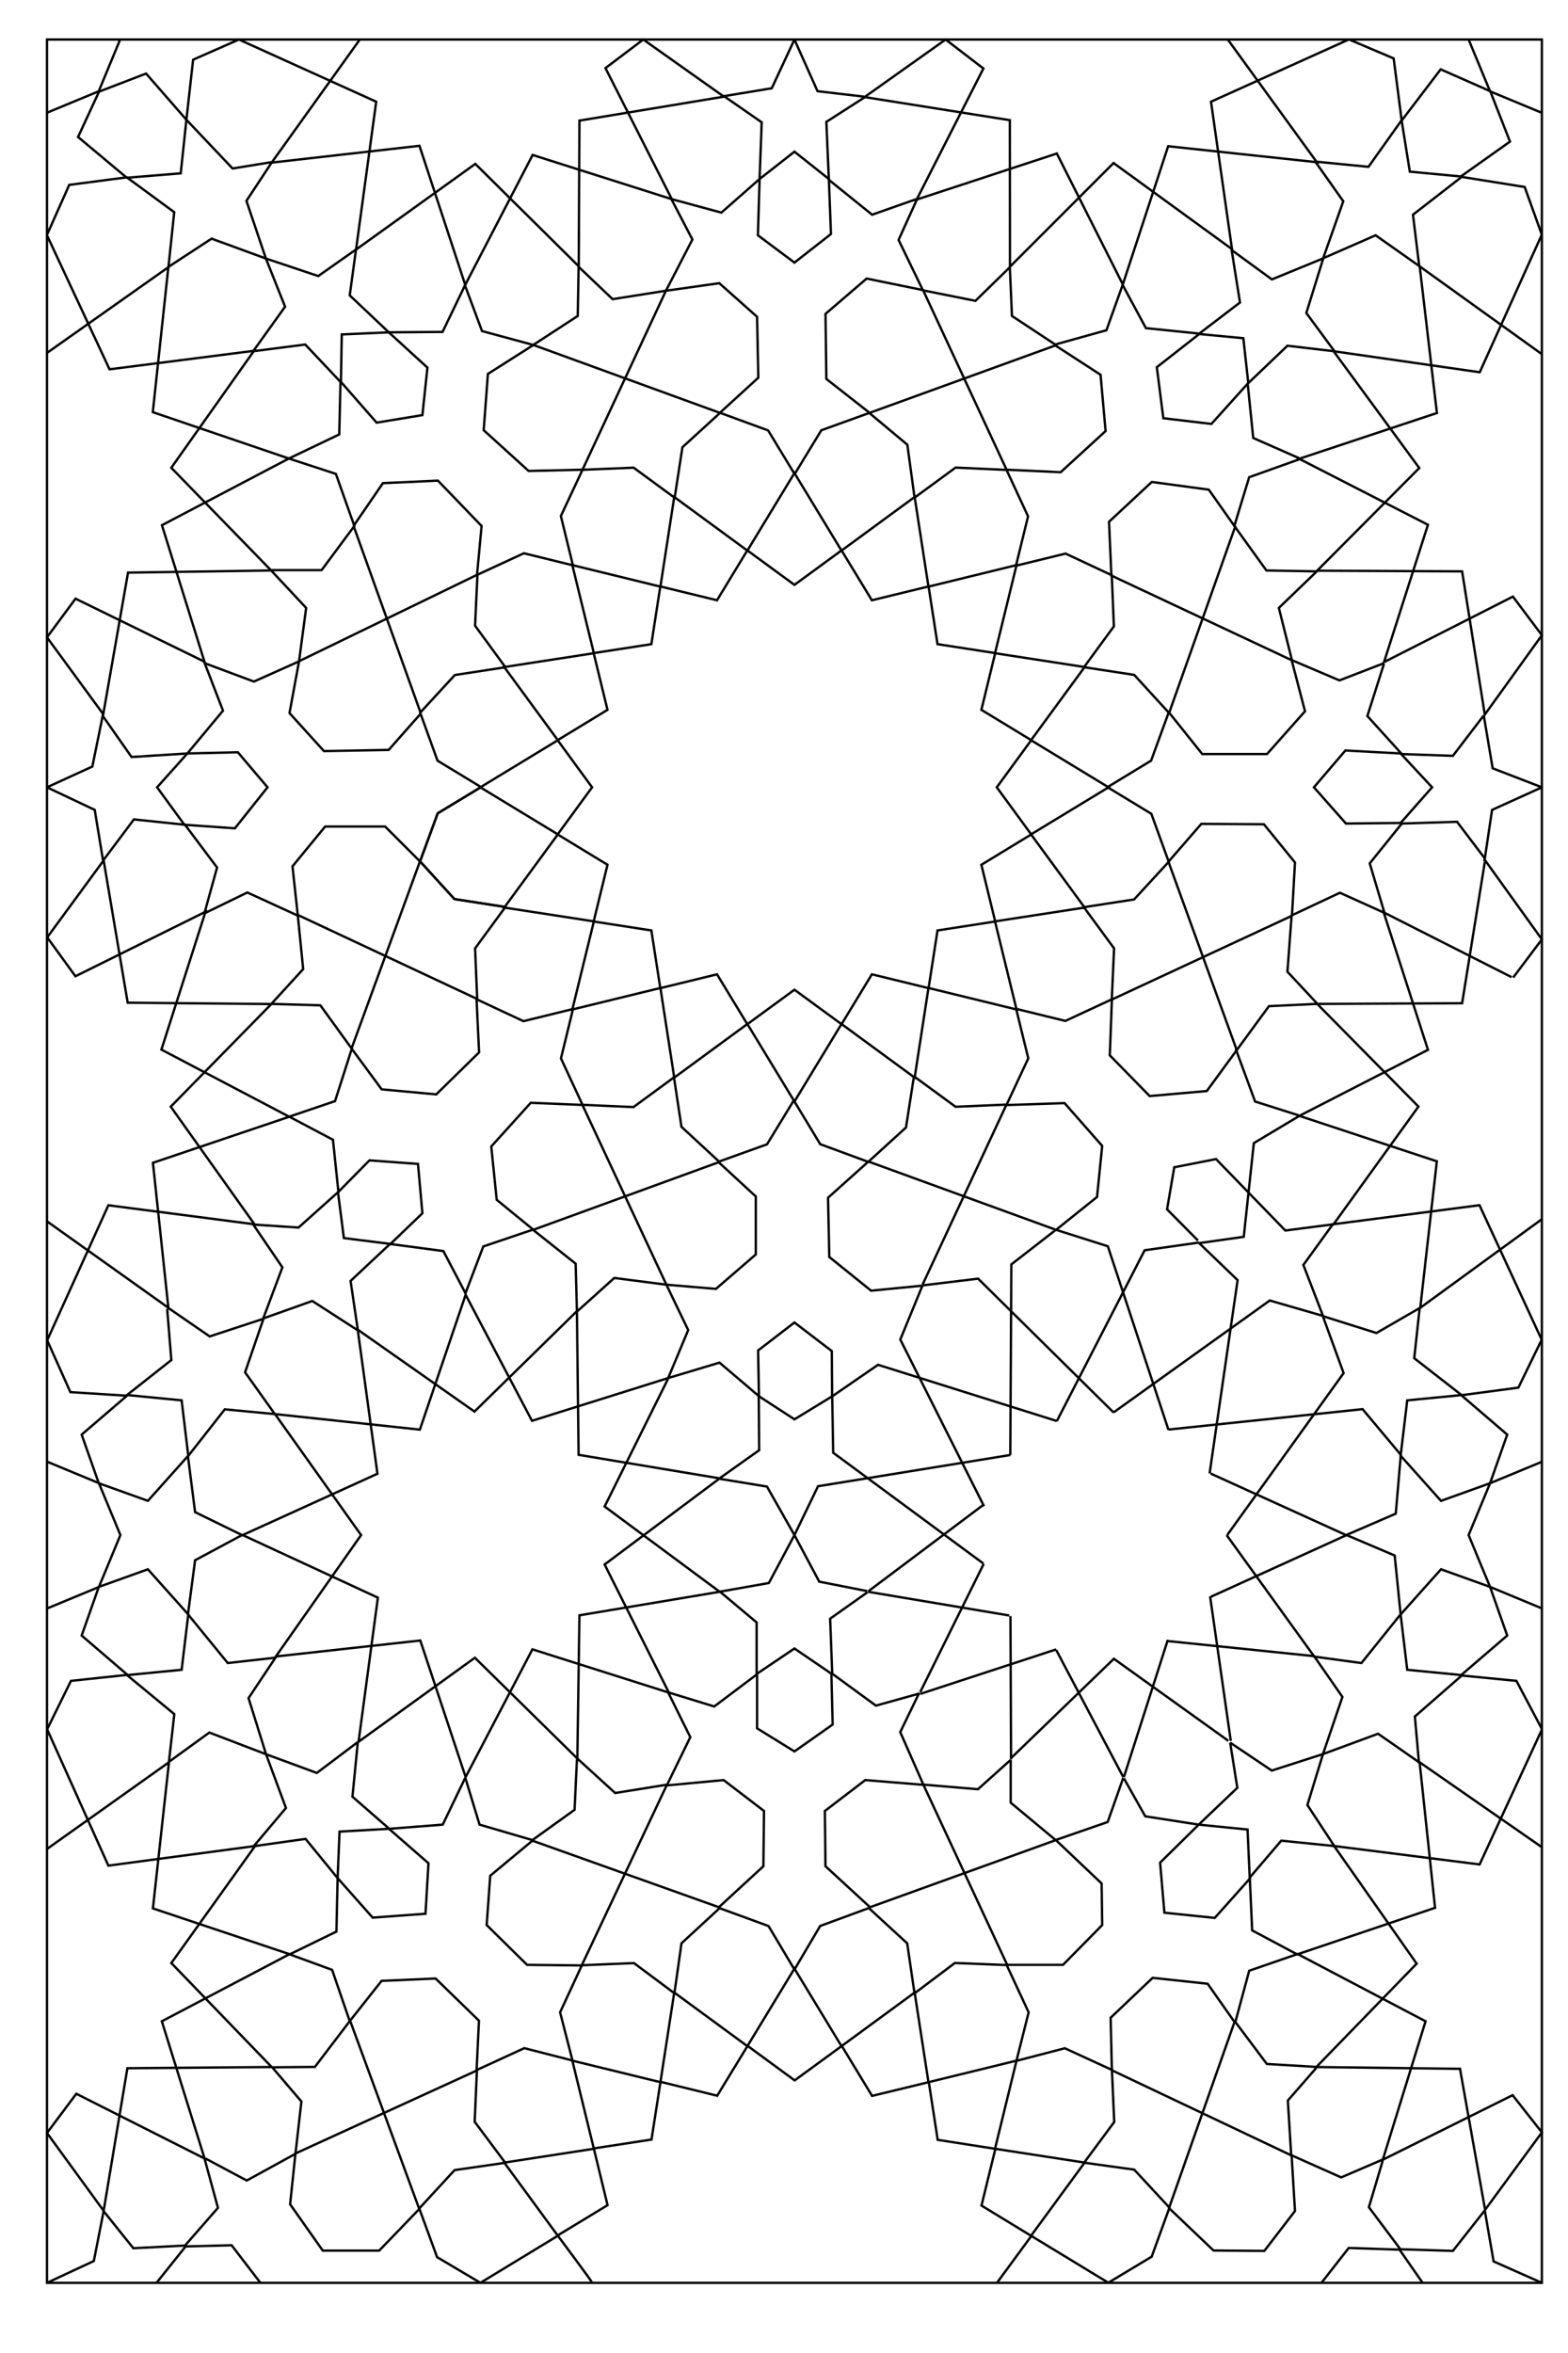 <svg xmlns="http://www.w3.org/2000/svg" xmlns:xlink="http://www.w3.org/1999/xlink" xmlns:inkscape="http://www.inkscape.org/namespaces/inkscape" version="1.1" width="400" height="600" viewBox="0 0 400 600">
<g>
<path stroke-width=".6" stroke-linecap="butt" stroke-miterlimit="4" stroke-linejoin="miter" fill="none" stroke="#000000" d="M221.652 296.227 269.312 313.574"/>
<path stroke-width=".6" stroke-linecap="butt" stroke-miterlimit="4" stroke-linejoin="miter" fill="none" stroke="#000000" d="M256.742 281.691 235.309 327.656"/>
<path stroke-width=".6" stroke-linecap="butt" stroke-miterlimit="4" stroke-linejoin="miter" fill="none" stroke="#000000" d="M283.539 254.922 329.527 233.539"/>
<path stroke-width=".6" stroke-linecap="butt" stroke-miterlimit="4" stroke-linejoin="miter" fill="none" stroke="#000000" d="M298.113 219.848 315.406 267.527"/>
<path stroke-width=".6" stroke-linecap="butt" stroke-miterlimit="4" stroke-linejoin="miter" fill="none" stroke="#000000" d="M233.328 274.785 214.668 261.113 202.664 280.883 190.656 261.113 172 274.785 168.473 251.926 146.004 257.414 151.496 234.945 128.633 231.422 142.309 212.762 122.535 200.758 142.309 188.75 128.633 170.094 151.496 166.566 146.004 144.098 168.473 149.59 172 126.727 190.656 140.402 202.664 120.629 214.668 140.402 233.328 126.727 236.852 149.59 259.32 144.098 253.828 166.566 276.691 170.094 263.02 188.75 282.789 200.758 263.02 212.762 276.691 231.422 253.828 234.945 259.32 257.414 236.852 251.926ZM233.328 274.785"/>
<path stroke-width=".6" stroke-linecap="butt" stroke-miterlimit="4" stroke-linejoin="miter" fill="none" stroke="#000000" d="M214.68 261.168 202.664 252.375 190.645 261.168 182.91 248.445 168.441 251.973 166.164 237.258 151.445 234.977 154.973 220.512 142.25 212.773 151.043 200.758 142.25 188.738 154.973 181.004 151.445 166.535 166.164 164.258 168.441 149.539 182.91 153.066 190.645 140.344 202.664 149.137 214.68 140.344 222.418 153.066 236.883 149.539 239.164 164.258 253.879 166.535 250.352 181.004 263.074 188.738 254.281 200.758 263.074 212.773 250.352 220.512 253.879 234.977 239.164 237.258 236.883 251.973 222.418 248.445ZM214.68 261.168"/>
<path stroke-width=".6" stroke-linecap="butt" stroke-miterlimit="4" stroke-linejoin="miter" fill="none" stroke="#000000" d="M282.574 200.758 293.711 207.516 298.145 219.75 289.309 229.355 276.477 231.332"/>
<path stroke-width=".6" stroke-linecap="butt" stroke-miterlimit="4" stroke-linejoin="miter" fill="none" stroke="#000000" d="M276.496 231.328 284.203 241.828 283.617 254.828 271.777 260.328 259.168 257.242"/>
<path stroke-width=".6" stroke-linecap="butt" stroke-miterlimit="4" stroke-linejoin="miter" fill="none" stroke="#000000" d="M259.211 257.223 262.316 269.875 256.805 281.664 243.766 282.219 233.289 274.551"/>
<path stroke-width=".6" stroke-linecap="butt" stroke-miterlimit="4" stroke-linejoin="miter" fill="none" stroke="#000000" d="M233.121 274.637 231.117 287.508 221.496 296.27 209.246 291.762 202.531 280.652"/>
<path stroke-width=".6" stroke-linecap="butt" stroke-miterlimit="4" stroke-linejoin="miter" fill="none" stroke="#000000" d="M202.457 280.668 195.672 291.789 183.426 296.188 173.84 287.328 171.898 274.492"/>
<path stroke-width=".6" stroke-linecap="butt" stroke-miterlimit="4" stroke-linejoin="miter" fill="none" stroke="#000000" d="M172.102 274.594 161.602 282.301 148.598 281.719 143.102 269.879 146.184 257.266"/>
<path stroke-width=".6" stroke-linecap="butt" stroke-miterlimit="4" stroke-linejoin="miter" fill="none" stroke="#000000" d="M146.18 257.289 133.531 260.391 121.742 254.879 121.191 241.836 128.863 231.363"/>
<path stroke-width=".6" stroke-linecap="butt" stroke-miterlimit="4" stroke-linejoin="miter" fill="none" stroke="#000000" d="M128.801 231.258 115.93 229.262 107.16 219.645 111.66 207.391 122.766 200.668"/>
<path stroke-width=".6" stroke-linecap="butt" stroke-miterlimit="4" stroke-linejoin="miter" fill="none" stroke="#000000" d="M128.801 231.258 115.93 229.262 107.16 219.645 111.66 207.391 122.766 200.668"/>
<path stroke-width=".6" stroke-linecap="butt" stroke-miterlimit="4" stroke-linejoin="miter" fill="none" stroke="#000000" d="M122.75 200.727 111.617 193.969 107.188 181.73 116.027 172.125 128.859 170.156"/>
<path stroke-width=".6" stroke-linecap="butt" stroke-miterlimit="4" stroke-linejoin="miter" fill="none" stroke="#000000" d="M128.879 170.07 121.191 159.555 121.797 146.555 133.645 141.078 146.25 144.18"/>
<path stroke-width=".6" stroke-linecap="butt" stroke-miterlimit="4" stroke-linejoin="miter" fill="none" stroke="#000000" d="M146.172 144.234 143.078 131.582 148.598 119.797 161.641 119.254 172.109 126.934"/>
<path stroke-width=".6" stroke-linecap="butt" stroke-miterlimit="4" stroke-linejoin="miter" fill="none" stroke="#000000" d="M172.105 126.918 174.09 114.043 183.699 105.27 195.957 109.762 202.688 120.859"/>
<path stroke-width=".6" stroke-linecap="butt" stroke-miterlimit="4" stroke-linejoin="miter" fill="none" stroke="#000000" d="M202.75 120.844 209.52 109.715 221.758 105.297 231.465 113.395 233.316 126.977"/>
<path stroke-width=".6" stroke-linecap="butt" stroke-miterlimit="4" stroke-linejoin="miter" fill="none" stroke="#000000" d="M233.262 126.934 243.766 119.234 256.766 119.824 262.258 131.664 259.172 144.273"/>
<path stroke-width=".6" stroke-linecap="butt" stroke-miterlimit="4" stroke-linejoin="miter" fill="none" stroke="#000000" d="M259.176 144.254 271.828 141.16 283.613 146.68 284.156 159.719 276.48 170.188"/>
<path stroke-width=".6" stroke-linecap="butt" stroke-miterlimit="4" stroke-linejoin="miter" fill="none" stroke="#000000" d="M276.469 170.121 289.344 172.094 298.129 181.695 293.652 193.957 282.559 200.699"/>
<path stroke-width=".6" stroke-linecap="butt" stroke-miterlimit="4" stroke-linejoin="miter" fill="none" stroke="#000000" d="M148.555 281.707 169.945 327.473"/>
<path stroke-width=".6" stroke-linecap="butt" stroke-miterlimit="4" stroke-linejoin="miter" fill="none" stroke="#000000" d="M183.703 296.23 136.051 313.594"/>
<path stroke-width=".6" stroke-linecap="butt" stroke-miterlimit="4" stroke-linejoin="miter" fill="none" stroke="#000000" d="M183.668 105.289 136.008 87.945"/>
<path stroke-width=".6" stroke-linecap="butt" stroke-miterlimit="4" stroke-linejoin="miter" fill="none" stroke="#000000" d="M148.578 119.824 170.012 73.859"/>
<path stroke-width=".6" stroke-linecap="butt" stroke-miterlimit="4" stroke-linejoin="miter" fill="none" stroke="#000000" d="M298.176 181.992 315.18 134.07"/>
<path stroke-width=".6" stroke-linecap="butt" stroke-miterlimit="4" stroke-linejoin="miter" fill="none" stroke="#000000" d="M283.727 146.867 329.641 168.41"/>
<path stroke-width=".6" stroke-linecap="butt" stroke-miterlimit="4" stroke-linejoin="miter" fill="none" stroke="#000000" d="M107.16 219.582 89.73 267.211"/>
<path stroke-width=".6" stroke-linecap="butt" stroke-miterlimit="4" stroke-linejoin="miter" fill="none" stroke="#000000" d="M121.633 254.695 75.707 233.184"/>
<path stroke-width=".6" stroke-linecap="butt" stroke-miterlimit="4" stroke-linejoin="miter" fill="none" stroke="#000000" d="M121.84 146.508 76.285 168.605"/>
<path stroke-width=".6" stroke-linecap="butt" stroke-miterlimit="4" stroke-linejoin="miter" fill="none" stroke="#000000" d="M107.234 181.57 90.305 134.41"/>
<path stroke-width=".6" stroke-linecap="butt" stroke-miterlimit="4" stroke-linejoin="miter" fill="none" stroke="#000000" d="M256.824 119.879 235.441 73.891"/>
<path stroke-width=".6" stroke-linecap="butt" stroke-miterlimit="4" stroke-linejoin="miter" fill="none" stroke="#000000" d="M221.754 105.309 269.43 88.012"/>
<path stroke-width=".6" stroke-linecap="butt" stroke-miterlimit="4" stroke-linejoin="miter" fill="none" stroke="#000000" d="M256.797 281.781 271.57 281.285 281.172 292.199 279.855 305.219 269.473 313.547"/>
<path stroke-width=".6" stroke-linecap="butt" stroke-miterlimit="4" stroke-linejoin="miter" fill="none" stroke="#000000" d="M269.32 313.621 257.996 322.414 257.73 371.012"/>
<path stroke-width=".6" stroke-linecap="butt" stroke-miterlimit="4" stroke-linejoin="miter" fill="none" stroke="#000000" d="M269.605 362.367 292 318.812 305.883 316.836"/>
<path stroke-width=".6" stroke-linecap="butt" stroke-miterlimit="4" stroke-linejoin="miter" fill="none" stroke="#000000" d="M284.102 360.203 249.512 326.047 235.383 327.762"/>
<path stroke-width=".6" stroke-linecap="butt" stroke-miterlimit="4" stroke-linejoin="miter" fill="none" stroke="#000000" d="M298.082 364.613 282.613 317.793 269.312 313.57"/>
<path stroke-width=".6" stroke-linecap="butt" stroke-miterlimit="4" stroke-linejoin="miter" fill="none" stroke="#000000" d="M251.023 384.082 229.668 341.578 235.359 327.727"/>
<path stroke-width=".6" stroke-linecap="butt" stroke-miterlimit="4" stroke-linejoin="miter" fill="none" stroke="#000000" d="M250.875 398.707 212.547 370.438 212.297 356.055 223.984 348.016 269.598 362.355"/>
<path stroke-width=".6" stroke-linecap="butt" stroke-miterlimit="4" stroke-linejoin="miter" fill="none" stroke="#000000" d="M257.73 371.012 208.68 378.98 202.664 391.434 208.988 403.309 221.258 405.734"/>
<path stroke-width=".6" stroke-linecap="butt" stroke-miterlimit="4" stroke-linejoin="miter" fill="none" stroke="#000000" d="M284.105 360.137 323.918 331.617 337.438 335.531"/>
<path stroke-width=".6" stroke-linecap="butt" stroke-miterlimit="4" stroke-linejoin="miter" fill="none" stroke="#000000" d="M308.574 375.715 315.715 326.426 305.852 316.93"/>
<path stroke-width=".6" stroke-linecap="butt" stroke-miterlimit="4" stroke-linejoin="miter" fill="none" stroke="#000000" d="M313.062 391.434 342.758 350.137 337.422 335.516"/>
<path stroke-width=".6" stroke-linecap="butt" stroke-miterlimit="4" stroke-linejoin="miter" fill="none" stroke="#000000" d="M308.82 375.738 343.363 391.434"/>
<path stroke-width=".6" stroke-linecap="butt" stroke-miterlimit="4" stroke-linejoin="miter" fill="none" stroke="#000000" d="M312.914 391.434 335.254 422.387"/>
<path stroke-width=".6" stroke-linecap="butt" stroke-miterlimit="4" stroke-linejoin="miter" fill="none" stroke="#000000" d="M250.801 383.766 221.562 405.734"/>
<path stroke-width=".6" stroke-linecap="butt" stroke-miterlimit="4" stroke-linejoin="miter" fill="none" stroke="#000000" d="M250.953 398.766 234.742 431.488"/>
<path stroke-width=".6" stroke-linecap="butt" stroke-miterlimit="4" stroke-linejoin="miter" fill="none" stroke="#000000" d="M257.465 411.945 221.41 405.887"/>
<path stroke-width=".6" stroke-linecap="butt" stroke-miterlimit="4" stroke-linejoin="miter" fill="none" stroke="#000000" d="M257.922 448.605 257.77 412.098"/>
<path stroke-width=".6" stroke-linecap="butt" stroke-miterlimit="4" stroke-linejoin="miter" fill="none" stroke="#000000" d="M234.742 431.941 269.434 420.582"/>
<path stroke-width=".6" stroke-linecap="butt" stroke-miterlimit="4" stroke-linejoin="miter" fill="none" stroke="#000000" d="M286.551 453.152 269.434 420.73"/>
<path stroke-width=".6" stroke-linecap="butt" stroke-miterlimit="4" stroke-linejoin="miter" fill="none" stroke="#000000" d="M257.922 448.305 284.281 422.852"/>
<path stroke-width=".6" stroke-linecap="butt" stroke-miterlimit="4" stroke-linejoin="miter" fill="none" stroke="#000000" d="M313.367 443.91 283.977 422.852"/>
<path stroke-width=".6" stroke-linecap="butt" stroke-miterlimit="4" stroke-linejoin="miter" fill="none" stroke="#000000" d="M286.703 453.152 297.914 418.156"/>
<path stroke-width=".6" stroke-linecap="butt" stroke-miterlimit="4" stroke-linejoin="miter" fill="none" stroke="#000000" d="M313.973 443.91 308.695 407.051"/>
<path stroke-width=".6" stroke-linecap="butt" stroke-miterlimit="4" stroke-linejoin="miter" fill="none" stroke="#000000" d="M335.09 422.293 297.914 418.461"/>
<path stroke-width=".6" stroke-linecap="butt" stroke-miterlimit="4" stroke-linejoin="miter" fill="none" stroke="#000000" d="M343.516 391.434 308.895 407.168"/>
<path stroke-width=".6" stroke-linecap="butt" stroke-miterlimit="4" stroke-linejoin="miter" fill="none" stroke="#000000" d="M393.34 341.73 377.418 307.32 340.207 312.164 361.848 282.168 336.027 255.996 372.988 255.816 378.773 219.824"/>
<path stroke-width=".6" stroke-linecap="butt" stroke-miterlimit="4" stroke-linejoin="miter" fill="none" stroke="#000000" d="M385.629 249.176 352.98 232.652 364.277 267.699 331.469 284.539 366.539 296.129 362.312 333.48 393.34 310.879"/>
<path stroke-width=".6" stroke-linecap="butt" stroke-miterlimit="4" stroke-linejoin="miter" fill="none" stroke="#000000" d="M386.004 249.281 393.34 239.535 378.824 219.344"/>
<path stroke-width=".6" stroke-linecap="butt" stroke-miterlimit="4" stroke-linejoin="miter" fill="none" stroke="#000000" d="M122.535 582.113 142.309 570.105 128.637 551.449 151.496 547.922 146.004 525.453 168.473 530.945 172 508.082 190.656 521.758 202.664 501.984 214.668 521.758 233.328 508.082 236.852 530.945 259.32 525.453 253.828 547.922 276.691 551.449 263.02 570.105 282.789 582.113"/>
<path stroke-width=".6" stroke-linecap="butt" stroke-miterlimit="4" stroke-linejoin="miter" fill="none" stroke="#000000" d="M151.039 582.055C151.293 582.113 142.254 570.027 142.254 570.027L154.988 562.305 151.477 547.832 166.199 545.57 168.492 530.852 182.957 534.395 190.707 521.68 202.719 530.488 214.746 521.703 222.469 534.438 236.941 530.926 239.207 545.645 253.922 547.941 250.379 562.406 263.098 570.156 254.289 582.168"/>
<path stroke-width=".6" stroke-linecap="butt" stroke-miterlimit="4" stroke-linejoin="miter" fill="none" stroke="#000000" d="M305.93 316.984 317.285 315.379 319.855 291.488 331.316 284.633"/>
<path stroke-width=".6" stroke-linecap="butt" stroke-miterlimit="4" stroke-linejoin="miter" fill="none" stroke="#000000" d="M340.316 312.164 327.887 313.77 310.215 295.559 299.555 297.648 297.723 308.371 305.613 316.336"/>
<path stroke-width=".6" stroke-linecap="butt" stroke-miterlimit="4" stroke-linejoin="miter" fill="none" stroke="#000000" d="M122.562 582.113 111.5 575.559 106.957 563.137 115.969 553.363 128.543 551.547"/>
<path stroke-width=".6" stroke-linecap="butt" stroke-miterlimit="4" stroke-linejoin="miter" fill="none" stroke="#000000" d="M128.777 551.336 121.09 541.035 121.668 527.82 133.746 522.266 146.051 525.418"/>
<path stroke-width=".6" stroke-linecap="butt" stroke-miterlimit="4" stroke-linejoin="miter" fill="none" stroke="#000000" d="M146.082 525.578 142.883 513.129 148.441 501.125 161.723 500.574 171.906 508.172"/>
<path stroke-width=".6" stroke-linecap="butt" stroke-miterlimit="4" stroke-linejoin="miter" fill="none" stroke="#000000" d="M172.043 508.262 173.848 495.531 183.57 486.566 196.055 491.133 202.562 502.043"/>
<path stroke-width=".6" stroke-linecap="butt" stroke-miterlimit="4" stroke-linejoin="miter" fill="none" stroke="#000000" d="M202.691 502.18 209.227 491.109 221.641 486.543 231.426 495.539 233.266 508.109"/>
<path stroke-width=".6" stroke-linecap="butt" stroke-miterlimit="4" stroke-linejoin="miter" fill="none" stroke="#000000" d="M233.32 508.277 243.59 500.547 256.805 501.074 262.41 513.129 259.305 525.449"/>
<path stroke-width=".6" stroke-linecap="butt" stroke-miterlimit="4" stroke-linejoin="miter" fill="none" stroke="#000000" d="M259.191 525.527 271.633 522.293 283.652 527.812 284.242 541.094 276.68 551.301"/>
<path stroke-width=".6" stroke-linecap="butt" stroke-miterlimit="4" stroke-linejoin="miter" fill="none" stroke="#000000" d="M276.605 551.477 289.336 553.246 298.332 562.945 293.793 575.441 282.898 581.98"/>
<path stroke-width=".6" stroke-linecap="butt" stroke-miterlimit="4" stroke-linejoin="miter" fill="none" stroke="#000000" d="M221.516 296.203 211.234 305.414 211.555 320.52 222.211 329.117 235.031 327.859"/>
<path stroke-width=".6" stroke-linecap="butt" stroke-miterlimit="4" stroke-linejoin="miter" fill="none" stroke="#000000" d="M283.648 254.852 283.113 269.102 293.289 279.492 307.855 278.207 323.711 256.566 335.988 255.98"/>
<path stroke-width=".6" stroke-linecap="butt" stroke-miterlimit="4" stroke-linejoin="miter" fill="none" stroke="#000000" d="M331.316 284.418 320.176 280.883 315.25 267.492"/>
<path stroke-width=".6" stroke-linecap="butt" stroke-miterlimit="4" stroke-linejoin="miter" fill="none" stroke="#000000" d="M340.102 312.055 332.496 322.555 337.531 335.625 351.133 339.91 362.273 333.48"/>
<path stroke-width=".6" stroke-linecap="butt" stroke-miterlimit="4" stroke-linejoin="miter" fill="none" stroke="#000000" d="M362.168 333.48 360.773 346.336 372.879 355.762 387.34 353.836 393.34 341.516"/>
<path stroke-width=".6" stroke-linecap="butt" stroke-miterlimit="4" stroke-linejoin="miter" fill="none" stroke="#000000" d="M343.422 391.434 356.062 385.973 357.348 370.973 347.598 359.324 298.066 364.527"/>
<path stroke-width=".6" stroke-linecap="butt" stroke-miterlimit="4" stroke-linejoin="miter" fill="none" stroke="#000000" d="M357.301 371.191 358.988 357.082 372.754 355.742 384.492 365.816 380.121 378.215 367.602 382.707ZM357.301 371.191"/>
<path stroke-width=".6" stroke-linecap="butt" stroke-miterlimit="4" stroke-linejoin="miter" fill="none" stroke="#000000" d="M393.34 410.129 380.121 404.652 374.648 391.434 380.121 378.215 393.34 372.742"/>
<path stroke-width=".6" stroke-linecap="butt" stroke-miterlimit="4" stroke-linejoin="miter" fill="none" stroke="#000000" d="M298 219.824 306.465 210.078 322.426 210.184 330.352 219.93 329.602 233.215"/>
<path stroke-width=".6" stroke-linecap="butt" stroke-miterlimit="4" stroke-linejoin="miter" fill="none" stroke="#000000" d="M336.133 256.043 328.426 247.785 329.496 233.43 341.812 227.645 352.957 232.68"/>
<path stroke-width=".6" stroke-linecap="butt" stroke-miterlimit="4" stroke-linejoin="miter" fill="none" stroke="#000000" d="M393.34 28.773 380.121 23.297 374.648 10.078"/>
<path stroke-width=".6" stroke-linecap="butt" stroke-miterlimit="4" stroke-linejoin="miter" fill="none" stroke="#000000" d="M11.984 372.707 25.227 378.191 30.711 391.434 25.227 404.676 11.984 410.16"/>
<path stroke-width=".6" stroke-linecap="butt" stroke-miterlimit="4" stroke-linejoin="miter" fill="none" stroke="#000000" d="M30.648 10.078 25.184 23.277 11.984 28.742"/>
<path stroke-width=".6" stroke-linecap="butt" stroke-miterlimit="4" stroke-linejoin="miter" fill="none" stroke="#000000" d="M11.984 239.105 26.438 219.398 32.574 255.68 69.223 256.027 43.559 282.191 64.918 312.188 27.648 307.34 11.984 341.879"/>
<path stroke-width=".6" stroke-linecap="butt" stroke-miterlimit="4" stroke-linejoin="miter" fill="none" stroke="#000000" d="M11.984 311.43 42.949 333.473 39.012 296.508 73.781 284.766 41.176 267.645 52.418 232.5 19.242 248.938 11.984 238.938"/>
<path stroke-width=".6" stroke-linecap="butt" stroke-miterlimit="4" stroke-linejoin="miter" fill="none" stroke="#000000" d="M61.906 391.434 96.289 375.793 91.254 339.051 121.035 359.941 147.172 334.34 147.602 370.973 183.594 376.973 154.242 398.934 170.633 431.605 135.82 420.57 118.785 453.137 107.219 418.32 70.367 422.391 92.113 391.434 70.152 360.582 107.109 364.547 118.785 330.16 135.711 362.297 170.527 351.371 154.242 384.148 183.594 405.895 147.816 411.895 147.281 448.422 121.145 422.715 91.469 444.137 96.398 407.395ZM61.906 391.434"/>
<path stroke-width=".6" stroke-linecap="butt" stroke-miterlimit="4" stroke-linejoin="miter" fill="none" stroke="#000000" d="M357.301 411.676 358.988 425.785 372.754 427.129 384.492 417.055 380.121 404.652 367.602 400.16ZM357.301 411.676"/>
<path stroke-width=".6" stroke-linecap="butt" stroke-miterlimit="4" stroke-linejoin="miter" fill="none" stroke="#000000" d="M147.066 334.551 156.707 325.875 169.992 327.59 175.562 339.16 170.418 351.477"/>
<path stroke-width=".6" stroke-linecap="butt" stroke-miterlimit="4" stroke-linejoin="miter" fill="none" stroke="#000000" d="M118.68 329.945 123.285 317.84 135.926 313.555 146.852 322.234 147.172 334.445"/>
<path stroke-width=".6" stroke-linecap="butt" stroke-miterlimit="4" stroke-linejoin="miter" fill="none" stroke="#000000" d="M183.273 296.309 192.809 305.094V319.875L182.633 328.66 169.992 327.59"/>
<path stroke-width=".6" stroke-linecap="butt" stroke-miterlimit="4" stroke-linejoin="miter" fill="none" stroke="#000000" d="M170.527 351.371 183.543 347.461 193.559 355.977 193.664 369.797 183.703 376.867"/>
<path stroke-width=".6" stroke-linecap="butt" stroke-miterlimit="4" stroke-linejoin="miter" fill="none" stroke="#000000" d="M202.664 337.23 193.398 344.355 193.609 356.031 202.664 361.922 212.277 356.059 212.195 344.516ZM202.664 337.23"/>
<path stroke-width=".6" stroke-linecap="butt" stroke-miterlimit="4" stroke-linejoin="miter" fill="none" stroke="#000000" d="M148.352 281.742 135.391 281.207 125.32 292.348 126.715 305.949 136.031 313.555"/>
<path stroke-width=".6" stroke-linecap="butt" stroke-miterlimit="4" stroke-linejoin="miter" fill="none" stroke="#000000" d="M121.57 254.852 122.215 268.352 111.289 279.062 97.363 277.777 89.727 267.426"/>
<path stroke-width=".6" stroke-linecap="butt" stroke-miterlimit="4" stroke-linejoin="miter" fill="none" stroke="#000000" d="M69.32 255.988 81.723 256.352 89.746 267.422 85.473 280.777 73.793 284.742 84.938 290.633 86.328 303.914 76.152 313.02 64.902 312.27"/>
<path stroke-width=".6" stroke-linecap="butt" stroke-miterlimit="4" stroke-linejoin="miter" fill="none" stroke="#000000" d="M91.254 338.945 89.434 326.625 99.504 317.199 113.109 319.02 118.785 329.84"/>
<path stroke-width=".6" stroke-linecap="butt" stroke-miterlimit="4" stroke-linejoin="miter" fill="none" stroke="#000000" d="M86.223 304.023 87.723 315.699 99.609 317.199 107.754 309.379 106.629 296.793 94.254 295.883ZM86.223 304.023"/>
<path stroke-width=".6" stroke-linecap="butt" stroke-miterlimit="4" stroke-linejoin="miter" fill="none" stroke="#000000" d="M344.062 10.078 308.93 25.934 314.285 63.535 284.074 41.574 257.652 68.004 257.617 30.648 220.551 24.754 241.227 10.078 250.867 17.469 233.836 50.895 269.602 39.148 286.434 72.531 298 37.289 335.922 41.359 313.211 10.078"/>
<path stroke-width=".6" stroke-linecap="butt" stroke-miterlimit="4" stroke-linejoin="miter" fill="none" stroke="#000000" d="M393.34 59.785 377.484 94.922 340.207 89.562 362.059 119.344 336.004 145.523 372.988 145.695 378.773 182.223 393.34 161.977 385.949 152.125 353.062 168.836 364.27 133.816 331.422 116.988 366.559 105.312 362.168 67.926 393.34 90.312"/>
<path stroke-width=".6" stroke-linecap="butt" stroke-miterlimit="4" stroke-linejoin="miter" fill="none" stroke="#000000" d="M60.941 10.078 95.969 25.934 90.828 63.641 121.25 41.789 147.637 67.91 147.816 30.754 184.668 24.648 164.098 10.078 154.457 17.363 171.383 50.785 135.875 39.516 118.68 72.637 107.004 37.18 69.297 41.465 91.793 10.078"/>
<path stroke-width=".6" stroke-linecap="butt" stroke-miterlimit="4" stroke-linejoin="miter" fill="none" stroke="#000000" d="M11.984 60 27.945 94.172 64.797 89.457 43.695 119.281 69.176 145.465 32.66 146.016 26.34 182.117 11.984 162.516 19.27 152.66 52.156 168.727 41.312 133.922 73.691 116.918 38.98 105.098 42.945 68.141 11.984 89.992"/>
<path stroke-width=".6" stroke-linecap="butt" stroke-miterlimit="4" stroke-linejoin="miter" fill="none" stroke="#000000" d="M393.34 441.031 377.449 475.422 340.332 470.723 361.391 500.719 335.789 527.082 372.449 527.535 378.852 563.484 393.34 543.746 385.867 534.258 352.754 550.715 363.664 515.414 331.09 498.297 366.086 486.48 362.148 449.363 393.34 471.027"/>
<path stroke-width=".6" stroke-linecap="butt" stroke-miterlimit="4" stroke-linejoin="miter" fill="none" stroke="#000000" d="M11.984 440.879 27.648 475.723 65.07 470.723 43.707 500.57 69.312 527.082 32.496 527.383 26.438 563.742 11.984 543.895 19.469 533.898 52.191 550.41 41.285 515.414 73.855 498.297 39.012 486.633 43.102 449.363 11.984 471.48"/>
<path stroke-width=".6" stroke-linecap="butt" stroke-miterlimit="4" stroke-linejoin="miter" fill="none" stroke="#000000" d="M148.391 501.176 170.055 455.273 184.598 453.91 194.898 461.785 194.746 475.875 183.387 486.328 135.816 469.359 125.059 478.301 124.152 490.875 134.453 501.023ZM148.391 501.176"/>
<path stroke-width=".6" stroke-linecap="butt" stroke-miterlimit="4" stroke-linejoin="miter" fill="none" stroke="#000000" d="M256.934 501.023 235.574 455.121 220.727 453.91 210.426 461.785 210.578 475.875 221.941 486.328 269.359 469.211 281.023 480.27 281.176 490.875 271.176 501.023ZM256.934 501.023"/>
<path stroke-width=".6" stroke-linecap="butt" stroke-miterlimit="4" stroke-linejoin="miter" fill="none" stroke="#000000" d="M183.688 377.102 195.656 379.07 202.664 391.434 196.141 403.656 183.535 405.887"/>
<path stroke-width=".6" stroke-linecap="butt" stroke-miterlimit="4" stroke-linejoin="miter" fill="none" stroke="#000000" d="M183.703 405.895 193.023 413.715V427L182.203 435.141 170.312 431.496"/>
<path stroke-width=".6" stroke-linecap="butt" stroke-miterlimit="4" stroke-linejoin="miter" fill="none" stroke="#000000" d="M221.301 406.004 211.77 412.75 212.305 426.785 223.445 434.926 234.586 431.82"/>
<path stroke-width=".6" stroke-linecap="butt" stroke-miterlimit="4" stroke-linejoin="miter" fill="none" stroke="#000000" d="M147.281 448.422 156.922 457.207 170.203 455.066 176.098 442.961 170.418 431.496"/>
<path stroke-width=".6" stroke-linecap="butt" stroke-miterlimit="4" stroke-linejoin="miter" fill="none" stroke="#000000" d="M193.129 426.785 202.664 420.355 212.09 426.785 212.41 439.746 202.664 446.602 193.129 440.711ZM193.129 426.785"/>
<path stroke-width=".6" stroke-linecap="butt" stroke-miterlimit="4" stroke-linejoin="miter" fill="none" stroke="#000000" d="M234.477 431.711 229.656 441.676 235.551 455.066 249.477 456.242 257.832 448.746"/>
<path stroke-width=".6" stroke-linecap="butt" stroke-miterlimit="4" stroke-linejoin="miter" fill="none" stroke="#000000" d="M286.539 453.352 282.574 464.598 269.293 469.203 257.832 459.672V448.746"/>
<path stroke-width=".6" stroke-linecap="butt" stroke-miterlimit="4" stroke-linejoin="miter" fill="none" stroke="#000000" d="M331.102 498.234 318.676 502.52 315.141 515.59 323.176 526.301 335.816 527.051"/>
<path stroke-width=".6" stroke-linecap="butt" stroke-miterlimit="4" stroke-linejoin="miter" fill="none" stroke="#000000" d="M314.926 515.59 298.215 563.043 309.57 573.863 322.531 573.969 330.352 563.793 329.496 549.652 283.648 527.906 283.324 514.516 294.039 504.34 308.07 505.84ZM314.926 515.59"/>
<path stroke-width=".6" stroke-linecap="butt" stroke-miterlimit="4" stroke-linejoin="miter" fill="none" stroke="#000000" d="M335.816 527.266 328.531 535.621 329.387 549.547 342.137 555.223 352.848 550.617"/>
<path stroke-width=".6" stroke-linecap="butt" stroke-miterlimit="4" stroke-linejoin="miter" fill="none" stroke="#000000" d="M378.785 563.617 370.629 573.969 357.238 573.543 349.207 562.828 352.742 550.938"/>
<path stroke-width=".6" stroke-linecap="butt" stroke-miterlimit="4" stroke-linejoin="miter" fill="none" stroke="#000000" d="M362.918 582.113 357.027 573.648 344.062 573.219 337.102 582.113"/>
<path stroke-width=".6" stroke-linecap="butt" stroke-miterlimit="4" stroke-linejoin="miter" fill="none" stroke="#000000" d="M378.773 563.688 381.02 576.648 393.34 582.113"/>
<path stroke-width=".6" stroke-linecap="butt" stroke-miterlimit="4" stroke-linejoin="miter" fill="none" stroke="#000000" d="M286.703 453.453 292.156 463.148 305.793 465.27 315.641 455.879 313.82 444.363"/>
<path stroke-width=".6" stroke-linecap="butt" stroke-miterlimit="4" stroke-linejoin="miter" fill="none" stroke="#000000" d="M340.332 470.723 326.852 469.359 318.82 478.754 319.426 492.238 331.09 498.449"/>
<path stroke-width=".6" stroke-linecap="butt" stroke-miterlimit="4" stroke-linejoin="miter" fill="none" stroke="#000000" d="M305.793 465.27 318.254 466.52 318.82 479.059 309.883 489.055 297.043 487.73 295.945 474.965ZM305.793 465.27"/>
<path stroke-width=".6" stroke-linecap="butt" stroke-miterlimit="4" stroke-linejoin="miter" fill="none" stroke="#000000" d="M313.82 444.363 324.426 451.484 337.492 447.281 342.453 432.699 335.184 422.246"/>
<path stroke-width=".6" stroke-linecap="butt" stroke-miterlimit="4" stroke-linejoin="miter" fill="none" stroke="#000000" d="M340.484 470.875 333.516 460.27 337.492 447.281 351.543 442.094 361.996 449.363"/>
<path stroke-width=".6" stroke-linecap="butt" stroke-miterlimit="4" stroke-linejoin="miter" fill="none" stroke="#000000" d="M361.996 449.668 360.938 437.699 372.902 427.246 386.84 428.609 393.34 440.879"/>
<path stroke-width=".6" stroke-linecap="butt" stroke-miterlimit="4" stroke-linejoin="miter" fill="none" stroke="#000000" d="M343.516 391.434 355.785 396.645 357.301 411.641 347.301 424.066 335.031 422.398"/>
<path stroke-width=".6" stroke-linecap="butt" stroke-miterlimit="4" stroke-linejoin="miter" fill="none" stroke="#000000" d="M48.027 411.676 46.336 425.785 32.574 427.129 20.832 417.055 25.203 404.652 37.723 400.16ZM48.027 411.676"/>
<path stroke-width=".6" stroke-linecap="butt" stroke-miterlimit="4" stroke-linejoin="miter" fill="none" stroke="#000000" d="M48.027 371.191 46.336 357.082 32.574 355.742 20.832 365.816 25.203 378.215 37.723 382.707ZM48.027 371.191"/>
<path stroke-width=".6" stroke-linecap="butt" stroke-miterlimit="4" stroke-linejoin="miter" fill="none" stroke="#000000" d="M70.219 360.59 57.344 359.375 47.949 371.344 49.77 385.586 61.734 391.434"/>
<path stroke-width=".6" stroke-linecap="butt" stroke-miterlimit="4" stroke-linejoin="miter" fill="none" stroke="#000000" d="M70.219 422.699 58.102 424.066 47.949 411.641 49.77 397.855 61.734 391.434"/>
<path stroke-width=".6" stroke-linecap="butt" stroke-miterlimit="4" stroke-linejoin="miter" fill="none" stroke="#000000" d="M11.984 441.031 18.105 428.609 32.348 427.094 44.465 437.094 43.102 449.211"/>
<path stroke-width=".6" stroke-linecap="butt" stroke-miterlimit="4" stroke-linejoin="miter" fill="none" stroke="#000000" d="M42.949 449.363 53.402 441.789 67.871 447.32 72.945 461.027 64.766 470.723"/>
<path stroke-width=".6" stroke-linecap="butt" stroke-miterlimit="4" stroke-linejoin="miter" fill="none" stroke="#000000" d="M70.371 422.551 63.402 433.004 67.871 447.32 80.824 452.09 91.277 444.215"/>
<path stroke-width=".6" stroke-linecap="butt" stroke-miterlimit="4" stroke-linejoin="miter" fill="none" stroke="#000000" d="M118.699 453.301 112.941 465.27 99.305 466.332 89.914 458.152 91.277 444.215"/>
<path stroke-width=".6" stroke-linecap="butt" stroke-miterlimit="4" stroke-linejoin="miter" fill="none" stroke="#000000" d="M65.07 470.723 77.945 468.906 86.125 478.906 85.824 492.539 74.008 498.297"/>
<path stroke-width=".6" stroke-linecap="butt" stroke-miterlimit="4" stroke-linejoin="miter" fill="none" stroke="#000000" d="M118.699 453.301 122.332 465.27 135.816 469.211 146.574 461.484 147.18 448.605"/>
<path stroke-width=".6" stroke-linecap="butt" stroke-miterlimit="4" stroke-linejoin="miter" fill="none" stroke="#000000" d="M86.125 478.906 86.617 467.051 99.23 466.332 109.305 475.117 108.547 487.996 95.066 488.98ZM86.125 478.906"/>
<path stroke-width=".6" stroke-linecap="butt" stroke-miterlimit="4" stroke-linejoin="miter" fill="none" stroke="#000000" d="M26.438 563.816 23.938 576.543 11.984 582.113"/>
<path stroke-width=".6" stroke-linecap="butt" stroke-miterlimit="4" stroke-linejoin="miter" fill="none" stroke="#000000" d="M52.191 550.484 55.602 562.984 47.191 572.605 34.012 573.285 26.363 563.742"/>
<path stroke-width=".6" stroke-linecap="butt" stroke-miterlimit="4" stroke-linejoin="miter" fill="none" stroke="#000000" d="M39.922 582.113 47.344 572.832 59.086 572.527 66.434 582.113"/>
<path stroke-width=".6" stroke-linecap="butt" stroke-miterlimit="4" stroke-linejoin="miter" fill="none" stroke="#000000" d="M52.418 550.41 62.949 556.016 75.371 549.199 76.887 535.867 69.387 527.082"/>
<path stroke-width=".6" stroke-linecap="butt" stroke-miterlimit="4" stroke-linejoin="miter" fill="none" stroke="#000000" d="M75.371 549.121 121.574 527.988 122.184 515.262 111.121 504.508 97.336 505.113 89.309 515.262 106.957 563.289 96.73 573.891H82.34L74.008 562.074ZM75.371 549.121"/>
<path stroke-width=".6" stroke-linecap="butt" stroke-miterlimit="4" stroke-linejoin="miter" fill="none" stroke="#000000" d="M73.902 498.344 84.723 502.305 89.219 515.375 80.328 527.051 69.402 527.156"/>
<path stroke-width=".6" stroke-linecap="butt" stroke-miterlimit="4" stroke-linejoin="miter" fill="none" stroke="#000000" d="M42.648 333.773 43.707 346.805 32.195 355.891 17.953 354.984 11.984 341.652"/>
<path stroke-width=".6" stroke-linecap="butt" stroke-miterlimit="4" stroke-linejoin="miter" fill="none" stroke="#000000" d="M64.613 312.262 72.039 323.168 67.113 336.305 53.492 340.781 42.648 333.32"/>
<path stroke-width=".6" stroke-linecap="butt" stroke-miterlimit="4" stroke-linejoin="miter" fill="none" stroke="#000000" d="M70.219 360.738 62.52 349.93 67.254 336.164 79.668 331.742 91.277 339.227"/>
<path stroke-width=".6" stroke-linecap="butt" stroke-miterlimit="4" stroke-linejoin="miter" fill="none" stroke="#000000" d="M26.285 219.398 24.164 206.52 11.984 200.758"/>
<path stroke-width=".6" stroke-linecap="butt" stroke-miterlimit="4" stroke-linejoin="miter" fill="none" stroke="#000000" d="M26.285 182.129 23.559 195.461 11.984 200.758"/>
<path stroke-width=".6" stroke-linecap="butt" stroke-miterlimit="4" stroke-linejoin="miter" fill="none" stroke="#000000" d="M26.438 219.246 34.164 208.945 47.191 210.309 55.375 221.215 52.191 232.727"/>
<path stroke-width=".6" stroke-linecap="butt" stroke-miterlimit="4" stroke-linejoin="miter" fill="none" stroke="#000000" d="M26.137 182.434 33.559 193.035 47.797 192.129 56.887 181.219 52.039 168.645"/>
<path stroke-width=".6" stroke-linecap="butt" stroke-miterlimit="4" stroke-linejoin="miter" fill="none" stroke="#000000" d="M47.043 210.309 40.074 200.758 47.797 192.129 60.676 191.824 68.25 200.758 59.918 211.215ZM47.043 210.309"/>
<path stroke-width=".6" stroke-linecap="butt" stroke-miterlimit="4" stroke-linejoin="miter" fill="none" stroke="#000000" d="M52.191 232.879 63.098 227.578 75.977 233.484 77.34 247.121 69.16 256.055"/>
<path stroke-width=".6" stroke-linecap="butt" stroke-miterlimit="4" stroke-linejoin="miter" fill="none" stroke="#000000" d="M75.977 233.484 74.613 220.91 82.945 210.762H98.246L107.031 219.547"/>
<path stroke-width=".6" stroke-linecap="butt" stroke-miterlimit="4" stroke-linejoin="miter" fill="none" stroke="#000000" d="M69.164 145.461 78.098 155.012 76.281 168.645 64.766 173.797 52.191 169.102"/>
<path stroke-width=".6" stroke-linecap="butt" stroke-miterlimit="4" stroke-linejoin="miter" fill="none" stroke="#000000" d="M76.281 168.645 73.855 181.828 82.641 191.523 99.156 191.219 107.184 182.129"/>
<path stroke-width=".6" stroke-linecap="butt" stroke-miterlimit="4" stroke-linejoin="miter" fill="none" stroke="#000000" d="M378.66 219.699 380.629 206.52 393.34 200.758"/>
<path stroke-width=".6" stroke-linecap="butt" stroke-miterlimit="4" stroke-linejoin="miter" fill="none" stroke="#000000" d="M378.508 182.434 380.781 195.914 393.34 200.758"/>
<path stroke-width=".6" stroke-linecap="butt" stroke-miterlimit="4" stroke-linejoin="miter" fill="none" stroke="#000000" d="M353.059 169.254 348.816 182.582 357.602 192.281 370.633 192.734 378.508 182.434"/>
<path stroke-width=".6" stroke-linecap="butt" stroke-miterlimit="4" stroke-linejoin="miter" fill="none" stroke="#000000" d="M353.211 232.879 349.422 220.152 357.602 210.004 371.691 209.551 378.812 218.941"/>
<path stroke-width=".6" stroke-linecap="butt" stroke-miterlimit="4" stroke-linejoin="miter" fill="none" stroke="#000000" d="M298.219 181.676 306.699 192.281H323.215L332.91 181.371 329.426 168.039"/>
<path stroke-width=".6" stroke-linecap="butt" stroke-miterlimit="4" stroke-linejoin="miter" fill="none" stroke="#000000" d="M357.301 192.129 365.328 200.758 357.301 209.852 343.363 210.004 335.184 200.758 343.211 191.371ZM357.301 192.129"/>
<path stroke-width=".6" stroke-linecap="butt" stroke-miterlimit="4" stroke-linejoin="miter" fill="none" stroke="#000000" d="M353.059 169.102 341.695 173.496 329.578 168.344 326.242 155.012 336.176 145.453"/>
<path stroke-width=".6" stroke-linecap="butt" stroke-miterlimit="4" stroke-linejoin="miter" fill="none" stroke="#000000" d="M331.395 117.137 318.668 121.684 314.883 134.105 323.062 145.469 335.602 145.691"/>
<path stroke-width=".6" stroke-linecap="butt" stroke-miterlimit="4" stroke-linejoin="miter" fill="none" stroke="#000000" d="M283.523 146.984 282.918 133.047 293.824 122.895 308.367 124.863 314.883 134.105"/>
<path stroke-width=".6" stroke-linecap="butt" stroke-miterlimit="4" stroke-linejoin="miter" fill="none" stroke="#000000" d="M331.395 116.836 319.703 111.684 318.289 97.84 328.426 88.16 340.332 89.566"/>
<path stroke-width=".6" stroke-linecap="butt" stroke-miterlimit="4" stroke-linejoin="miter" fill="none" stroke="#000000" d="M11.984 59.891 17.664 47.145 32.34 45.215 44.445 54.105 42.945 68.355"/>
<path stroke-width=".6" stroke-linecap="butt" stroke-miterlimit="4" stroke-linejoin="miter" fill="none" stroke="#000000" d="M42.836 68.141 53.977 60.855 67.832 65.926 72.723 78.207 64.582 89.562"/>
<path stroke-width=".6" stroke-linecap="butt" stroke-miterlimit="4" stroke-linejoin="miter" fill="none" stroke="#000000" d="M73.691 116.918 86.543 110.773 86.863 97.383 77.867 87.852 64.582 89.562"/>
<path stroke-width=".6" stroke-linecap="butt" stroke-miterlimit="4" stroke-linejoin="miter" fill="none" stroke="#000000" d="M68.973 145.379 82.043 145.375 90.398 134.125 85.684 120.844 73.684 116.918"/>
<path stroke-width=".6" stroke-linecap="butt" stroke-miterlimit="4" stroke-linejoin="miter" fill="none" stroke="#000000" d="M90.184 134.125 97.684 123.199 111.715 122.559 122.855 134.125 121.68 146.66"/>
<path stroke-width=".6" stroke-linecap="butt" stroke-miterlimit="4" stroke-linejoin="miter" fill="none" stroke="#000000" d="M60.941 10.078 49.266 15.223 47.551 30.539 59.332 42.965 69.188 41.359"/>
<path stroke-width=".6" stroke-linecap="butt" stroke-miterlimit="4" stroke-linejoin="miter" fill="none" stroke="#000000" d="M32.34 45.324 46.105 44.199 47.551 30.539 37.266 18.758 25.27 23.363 19.914 34.93ZM32.34 45.324"/>
<path stroke-width=".6" stroke-linecap="butt" stroke-miterlimit="4" stroke-linejoin="miter" fill="none" stroke="#000000" d="M69.297 41.465 62.867 51.215 67.832 65.926 81.188 70.391 90.934 63.535"/>
<path stroke-width=".6" stroke-linecap="butt" stroke-miterlimit="4" stroke-linejoin="miter" fill="none" stroke="#000000" d="M118.68 72.637 112.895 84.637 99.184 84.742 89.219 75.316 90.828 63.535"/>
<path stroke-width=".6" stroke-linecap="butt" stroke-miterlimit="4" stroke-linejoin="miter" fill="none" stroke="#000000" d="M86.973 97.383 87.184 85.277 99.184 84.742 109.039 93.742 107.754 105.848 96.078 107.773ZM86.973 97.383"/>
<path stroke-width=".6" stroke-linecap="butt" stroke-miterlimit="4" stroke-linejoin="miter" fill="none" stroke="#000000" d="M118.57 72.637 122.965 84.422 136.031 87.957 147.387 80.566 147.602 68.031"/>
<path stroke-width=".6" stroke-linecap="butt" stroke-miterlimit="4" stroke-linejoin="miter" fill="none" stroke="#000000" d="M171.277 50.785 176.633 61.07 169.883 74.137 156.277 76.281 147.602 68.031"/>
<path stroke-width=".6" stroke-linecap="butt" stroke-miterlimit="4" stroke-linejoin="miter" fill="none" stroke="#000000" d="M184.879 24.648 194.309 31.184 193.773 45.645 184.023 54.215 171.383 50.785"/>
<path stroke-width=".6" stroke-linecap="butt" stroke-miterlimit="4" stroke-linejoin="miter" fill="none" stroke="#000000" d="M202.664 10.078 196.879 22.504 184.559 24.539"/>
<path stroke-width=".6" stroke-linecap="butt" stroke-miterlimit="4" stroke-linejoin="miter" fill="none" stroke="#000000" d="M220.445 24.648 208.555 23.254 202.664 10.078"/>
<path stroke-width=".6" stroke-linecap="butt" stroke-miterlimit="4" stroke-linejoin="miter" fill="none" stroke="#000000" d="M169.883 74.137 183.488 72.211 193.129 80.781 193.449 96.312 183.594 105.312"/>
<path stroke-width=".6" stroke-linecap="butt" stroke-miterlimit="4" stroke-linejoin="miter" fill="none" stroke="#000000" d="M221.824 105.262 210.805 96.633 210.59 80.031 221.086 71.031 235.227 73.926"/>
<path stroke-width=".6" stroke-linecap="butt" stroke-miterlimit="4" stroke-linejoin="miter" fill="none" stroke="#000000" d="M220.66 24.754 210.805 31.074 211.445 45.859 222.48 54.75 233.727 50.785"/>
<path stroke-width=".6" stroke-linecap="butt" stroke-miterlimit="4" stroke-linejoin="miter" fill="none" stroke="#000000" d="M193.773 45.645 202.664 38.68 211.445 45.645 211.98 59.676 202.664 66.961 193.344 60ZM193.773 45.645"/>
<path stroke-width=".6" stroke-linecap="butt" stroke-miterlimit="4" stroke-linejoin="miter" fill="none" stroke="#000000" d="M233.941 50.785 229.23 61.176 235.441 74.031 248.832 76.711 257.617 68.141"/>
<path stroke-width=".6" stroke-linecap="butt" stroke-miterlimit="4" stroke-linejoin="miter" fill="none" stroke="#000000" d="M286.434 72.531 282.254 84.207 269.188 87.852 258.152 80.566 257.617 68.246"/>
<path stroke-width=".6" stroke-linecap="butt" stroke-miterlimit="4" stroke-linejoin="miter" fill="none" stroke="#000000" d="M314.176 63.641 316.32 77.137 305.93 85.066 292.324 83.672 286.434 72.746"/>
<path stroke-width=".6" stroke-linecap="butt" stroke-miterlimit="4" stroke-linejoin="miter" fill="none" stroke="#000000" d="M256.758 119.773 270.578 120.414 282.039 109.918 280.754 95.562 269.188 88.062"/>
<path stroke-width=".6" stroke-linecap="butt" stroke-miterlimit="4" stroke-linejoin="miter" fill="none" stroke="#000000" d="M305.93 85.172 317.176 86.242 318.441 97.656 309.035 108.098 296.77 106.648 295.109 93.633ZM305.93 85.172"/>
<path stroke-width=".6" stroke-linecap="butt" stroke-miterlimit="4" stroke-linejoin="miter" fill="none" stroke="#000000" d="M314.176 63.746 324.461 71.246 337.531 65.891 342.672 51.32 335.707 41.465"/>
<path stroke-width=".6" stroke-linecap="butt" stroke-miterlimit="4" stroke-linejoin="miter" fill="none" stroke="#000000" d="M340.422 89.562 333.246 79.816 337.582 65.836 350.918 60 362.168 67.926"/>
<path stroke-width=".6" stroke-linecap="butt" stroke-miterlimit="4" stroke-linejoin="miter" fill="none" stroke="#000000" d="M335.922 41.25 349.098 42.539 357.562 30.648 355.527 14.898 344.172 10.078"/>
<path stroke-width=".6" stroke-linecap="butt" stroke-miterlimit="4" stroke-linejoin="miter" fill="none" stroke="#000000" d="M362.059 67.926 360.453 54.75 372.879 45.109 388.949 47.68 393.34 59.891"/>
<path stroke-width=".6" stroke-linecap="butt" stroke-miterlimit="4" stroke-linejoin="miter" fill="none" stroke="#000000" d="M357.562 30.754 359.648 43.77 372.664 45 385.199 36.109 380.164 23.254 367.523 17.684ZM357.562 30.754"/>
<path stroke-width=".6" stroke-linecap="butt" stroke-miterlimit="4" stroke-linejoin="miter" fill="none" stroke="#000000" d="M135.926 88.062 124.465 95.348 123.391 109.703 134.855 120.094 148.461 119.773"/>
<path stroke-width=".6" stroke-linecap="butt" stroke-miterlimit="4" stroke-linejoin="miter" fill="none" stroke="#000000" d="M11.984 10.078H393.339V582.113H11.984Z"/>
</g>
</svg>
